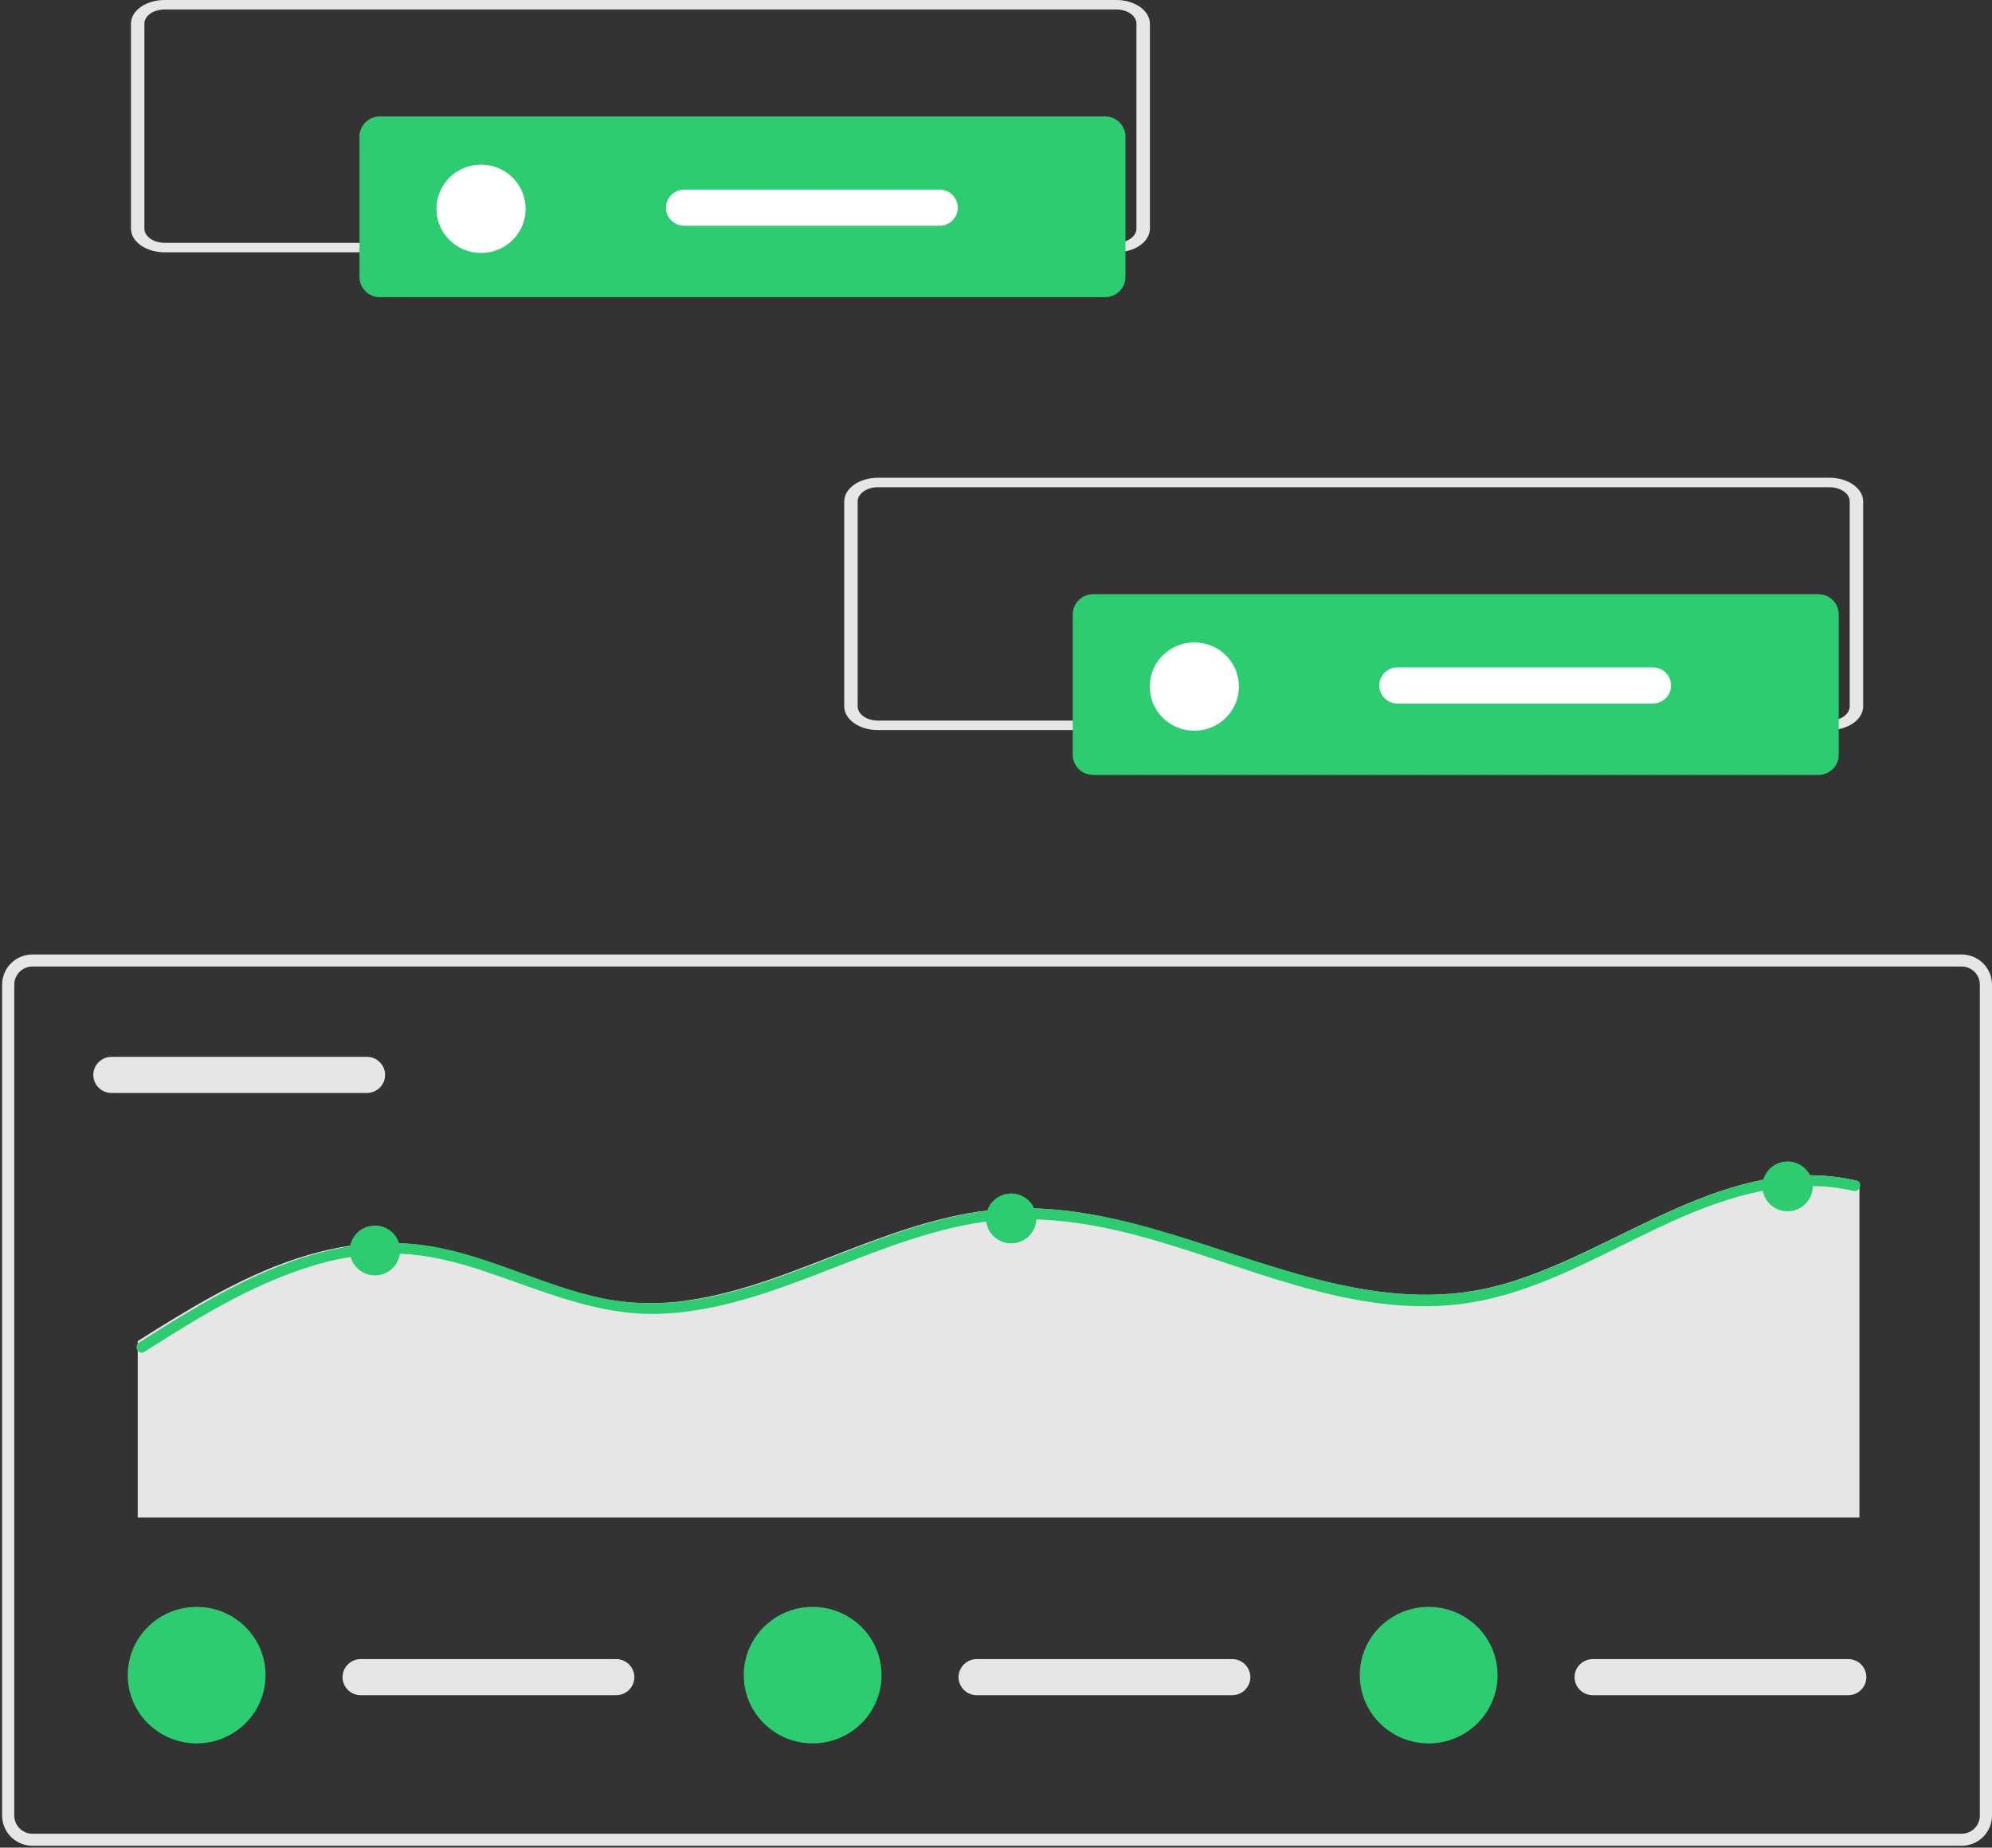 <svg width="496" height="460" viewBox="0 0 496 460" fill="none" xmlns="http://www.w3.org/2000/svg">
<rect x="0" y="0" width="496" height="460" fill="#333333" stroke="none"/>
<path d="M488.432 459.534H8.097C6.09 459.532 4.166 458.742 2.747 457.336C1.329 455.931 0.531 454.025 0.528 452.038V245.127C0.531 243.139 1.329 241.234 2.747 239.828C4.166 238.423 6.09 237.632 8.097 237.63H488.432C490.438 237.632 492.362 238.423 493.781 239.828C495.2 241.234 495.998 243.139 496 245.127V452.038C495.998 454.025 495.2 455.931 493.781 457.336C492.362 458.742 490.438 459.532 488.432 459.534ZM8.097 240.629C6.893 240.63 5.738 241.104 4.887 241.948C4.036 242.791 3.557 243.934 3.556 245.127V452.038C3.557 453.23 4.036 454.373 4.887 455.217C5.738 456.06 6.893 456.534 8.097 456.536H488.432C489.636 456.534 490.79 456.06 491.641 455.217C492.493 454.373 492.971 453.23 492.973 452.038V245.127C492.971 243.934 492.493 242.791 491.641 241.948C490.79 241.104 489.636 240.63 488.432 240.629H8.097Z" fill="#E6E6E6"/>
<path d="M27.774 263.119C26.57 263.119 25.415 263.593 24.563 264.436C23.712 265.28 23.233 266.424 23.233 267.617C23.233 268.81 23.712 269.954 24.563 270.798C25.415 271.641 26.57 272.115 27.774 272.115H91.348C92.552 272.115 93.707 271.641 94.559 270.798C95.41 269.954 95.889 268.81 95.889 267.617C95.889 266.424 95.41 265.28 94.559 264.436C93.707 263.593 92.552 263.119 91.348 263.119H27.774Z" fill="#E6E6E6"/>
<path d="M462.992 294.401V377.814H34.292V333.896C37.261 332.007 40.248 330.128 43.261 328.31C56.131 320.509 69.907 313.213 84.92 310.509C92.021 309.198 99.296 309.108 106.427 310.243C113.961 311.475 121.171 314.046 128.311 316.626C135.351 319.179 142.409 321.812 149.772 323.293C156.948 324.688 164.314 324.832 171.539 323.718C185.324 321.67 198.275 316.183 211.172 311.218C224.149 306.227 237.521 301.511 251.566 300.89C265.432 300.27 279.127 303.514 292.284 307.539C319.109 315.739 346.499 327.903 374.903 319.56C403.746 311.103 430.275 286.688 462.239 293.931C462.542 293.986 462.811 294.154 462.992 294.401Z" fill="#E6E6E6"/>
<path d="M462.993 295.855C462.856 296.109 462.637 296.31 462.37 296.426C462.104 296.542 461.806 296.565 461.525 296.493C457.716 295.628 453.815 295.229 449.908 295.305C418.467 295.855 394.293 320.926 363.55 324.676C335.832 328.053 309.744 314.702 283.681 307.725C270.14 304.099 256.178 302.176 242.243 304.64C228.416 307.078 215.438 312.681 202.407 317.654C189.86 322.442 176.82 326.892 163.234 327.114C148.296 327.362 134.845 321.263 120.99 316.617C113.786 314.197 106.393 312.282 98.759 312.096C91.318 312.008 83.915 313.143 76.849 315.456C62.127 320.092 48.863 328.355 35.948 336.564C35.727 336.719 35.458 336.791 35.188 336.768C34.909 336.731 34.648 336.611 34.44 336.424C34.231 336.237 34.086 335.991 34.022 335.72C33.958 335.449 33.978 335.164 34.081 334.905C34.184 334.646 34.364 334.424 34.597 334.268L35.188 333.896C38.15 332.007 41.13 330.128 44.138 328.31C56.981 320.509 70.728 313.213 85.71 310.509C92.795 309.198 100.056 309.108 107.172 310.243C114.69 311.475 121.885 314.046 129.009 316.626C136.035 319.179 143.079 321.812 150.426 323.293C157.587 324.688 164.938 324.832 172.148 323.718C185.904 321.67 198.828 316.183 211.697 311.218C224.648 306.227 237.992 301.511 252.008 300.89C265.844 300.27 279.511 303.514 292.64 307.539C319.409 315.739 346.742 327.903 375.087 319.56C403.87 311.103 430.343 286.688 462.241 293.931C462.543 293.986 462.812 294.155 462.993 294.401C463.131 294.618 463.204 294.87 463.204 295.128C463.204 295.385 463.131 295.637 462.993 295.855Z" fill="#2ECC71"/>
<path d="M93.362 317.53C96.822 317.53 99.627 314.752 99.627 311.325C99.627 307.897 96.822 305.119 93.362 305.119C89.902 305.119 87.097 307.897 87.097 311.325C87.097 314.752 89.902 317.53 93.362 317.53Z" fill="#2ECC71"/>
<path d="M251.775 309.552C255.235 309.552 258.04 306.773 258.04 303.346C258.04 299.919 255.235 297.14 251.775 297.14C248.315 297.14 245.51 299.919 245.51 303.346C245.51 306.773 248.315 309.552 251.775 309.552Z" fill="#2ECC71"/>
<path d="M445.093 301.573C448.553 301.573 451.357 298.794 451.357 295.367C451.357 291.94 448.553 289.161 445.093 289.161C441.633 289.161 438.828 291.94 438.828 295.367C438.828 298.794 441.633 301.573 445.093 301.573Z" fill="#2ECC71"/>
<path d="M89.834 413.054C88.63 413.054 87.475 413.528 86.623 414.372C85.772 415.215 85.293 416.359 85.293 417.552C85.293 418.745 85.772 419.89 86.623 420.733C87.475 421.577 88.63 422.05 89.834 422.05H153.408C154.612 422.05 155.767 421.577 156.619 420.733C157.471 419.89 157.949 418.745 157.949 417.552C157.949 416.359 157.471 415.215 156.619 414.372C155.767 413.528 154.612 413.054 153.408 413.054H89.834Z" fill="#E6E6E6"/>
<path d="M48.965 434.045C58.44 434.045 66.12 426.437 66.12 417.053C66.12 407.668 58.44 400.06 48.965 400.06C39.491 400.06 31.811 407.668 31.811 417.053C31.811 426.437 39.491 434.045 48.965 434.045Z" fill="#2ECC71"/>
<path d="M243.218 413.054C242.014 413.054 240.859 413.528 240.007 414.372C239.156 415.215 238.677 416.359 238.677 417.552C238.677 418.745 239.156 419.89 240.007 420.733C240.859 421.577 242.014 422.05 243.218 422.05H306.792C307.997 422.05 309.152 421.577 310.003 420.733C310.855 419.89 311.333 418.745 311.333 417.552C311.333 416.359 310.855 415.215 310.003 414.372C309.152 413.528 307.997 413.054 306.792 413.054H243.218Z" fill="#E6E6E6"/>
<path d="M202.35 434.045C211.824 434.045 219.504 426.437 219.504 417.053C219.504 407.668 211.824 400.06 202.35 400.06C192.875 400.06 185.195 407.668 185.195 417.053C185.195 426.437 192.875 434.045 202.35 434.045Z" fill="#2ECC71"/>
<path d="M396.603 413.054C395.399 413.054 394.244 413.528 393.392 414.372C392.54 415.215 392.062 416.359 392.062 417.552C392.062 418.745 392.54 419.89 393.392 420.733C394.244 421.577 395.399 422.05 396.603 422.05H460.177C461.381 422.05 462.536 421.577 463.388 420.733C464.239 419.89 464.718 418.745 464.718 417.552C464.718 416.359 464.239 415.215 463.388 414.372C462.536 413.528 461.381 413.054 460.177 413.054H396.603Z" fill="#E6E6E6"/>
<path d="M355.734 434.045C365.208 434.045 372.889 426.437 372.889 417.053C372.889 407.668 365.208 400.06 355.734 400.06C346.26 400.06 338.579 407.668 338.579 417.053C338.579 426.437 346.26 434.045 355.734 434.045Z" fill="#2ECC71"/>
<path d="M455.554 181.764H218.577C213.958 181.764 210.214 179.122 210.209 175.866V124.846C210.214 121.591 213.958 118.949 218.577 118.949H455.554C460.174 118.949 463.918 121.591 463.923 124.846V175.865C463.919 179.121 460.174 181.76 455.554 181.764ZM218.577 121.306C215.805 121.306 213.559 122.891 213.556 124.844V175.863C213.556 177.816 215.805 179.4 218.577 179.402H455.554C458.326 179.402 460.572 177.816 460.575 175.863V124.846C460.575 122.893 458.326 121.31 455.554 121.308L218.577 121.306Z" fill="#E6E6E6"/>
<path d="M272.159 147.943C270.821 147.945 269.539 148.472 268.593 149.409C267.647 150.346 267.115 151.616 267.113 152.941V187.926C267.115 189.251 267.647 190.521 268.593 191.458C269.539 192.395 270.821 192.922 272.159 192.924H452.789C454.127 192.922 455.409 192.395 456.355 191.458C457.301 190.521 457.833 189.251 457.835 187.926V152.941C457.833 151.616 457.301 150.346 456.355 149.409C455.409 148.472 454.127 147.945 452.789 147.943H272.159Z" fill="#2ECC71"/>
<path d="M297.387 181.929C303.517 181.929 308.487 177.006 308.487 170.933C308.487 164.861 303.517 159.938 297.387 159.938C291.256 159.938 286.286 164.861 286.286 170.933C286.286 177.006 291.256 181.929 297.387 181.929Z" fill="white"/>
<path d="M347.975 166.161C346.771 166.161 345.616 166.635 344.764 167.478C343.913 168.322 343.434 169.466 343.434 170.659C343.434 171.852 343.913 172.996 344.764 173.84C345.616 174.683 346.771 175.157 347.975 175.157H411.549C412.753 175.157 413.908 174.683 414.76 173.84C415.611 172.996 416.09 171.852 416.09 170.659C416.09 169.466 415.611 168.322 414.76 167.478C413.908 166.635 412.753 166.161 411.549 166.161H347.975Z" fill="white"/>
<path d="M277.951 62.815H40.974C36.355 62.815 32.611 60.173 32.606 56.917V5.897C32.611 2.642 36.355 -1.52588e-05 40.974 -1.52588e-05H277.951C282.571 -1.52588e-05 286.314 2.642 286.32 5.897V56.916C286.315 60.172 282.571 62.811 277.951 62.815ZM40.974 2.357C38.202 2.357 35.956 3.942 35.953 5.895V56.914C35.953 58.868 38.202 60.451 40.974 60.453H277.951C280.723 60.453 282.969 58.868 282.972 56.914V5.897C282.972 3.944 280.723 2.361 277.951 2.359L40.974 2.357Z" fill="#E6E6E6"/>
<path d="M94.556 28.995C93.218 28.996 91.936 29.523 90.99 30.46C90.044 31.397 89.512 32.667 89.51 33.992V68.977C89.512 70.302 90.044 71.573 90.99 72.51C91.936 73.447 93.218 73.974 94.556 73.975H275.186C276.524 73.974 277.806 73.447 278.752 72.51C279.698 71.573 280.23 70.302 280.232 68.977V33.992C280.23 32.667 279.698 31.397 278.752 30.46C277.806 29.523 276.524 28.996 275.186 28.995H94.556Z" fill="#2ECC71"/>
<path d="M119.784 62.98C125.914 62.98 130.884 58.057 130.884 51.985C130.884 45.912 125.914 40.989 119.784 40.989C113.653 40.989 108.683 45.912 108.683 51.985C108.683 58.057 113.653 62.98 119.784 62.98Z" fill="white"/>
<path d="M170.372 47.212C169.168 47.212 168.013 47.686 167.161 48.53C166.31 49.373 165.831 50.517 165.831 51.71C165.831 52.903 166.31 54.047 167.161 54.891C168.013 55.734 169.168 56.208 170.372 56.208H233.946C235.15 56.208 236.305 55.734 237.157 54.891C238.008 54.047 238.487 52.903 238.487 51.71C238.487 50.517 238.008 49.373 237.157 48.53C236.305 47.686 235.15 47.212 233.946 47.212H170.372Z" fill="white"/>
</svg>
